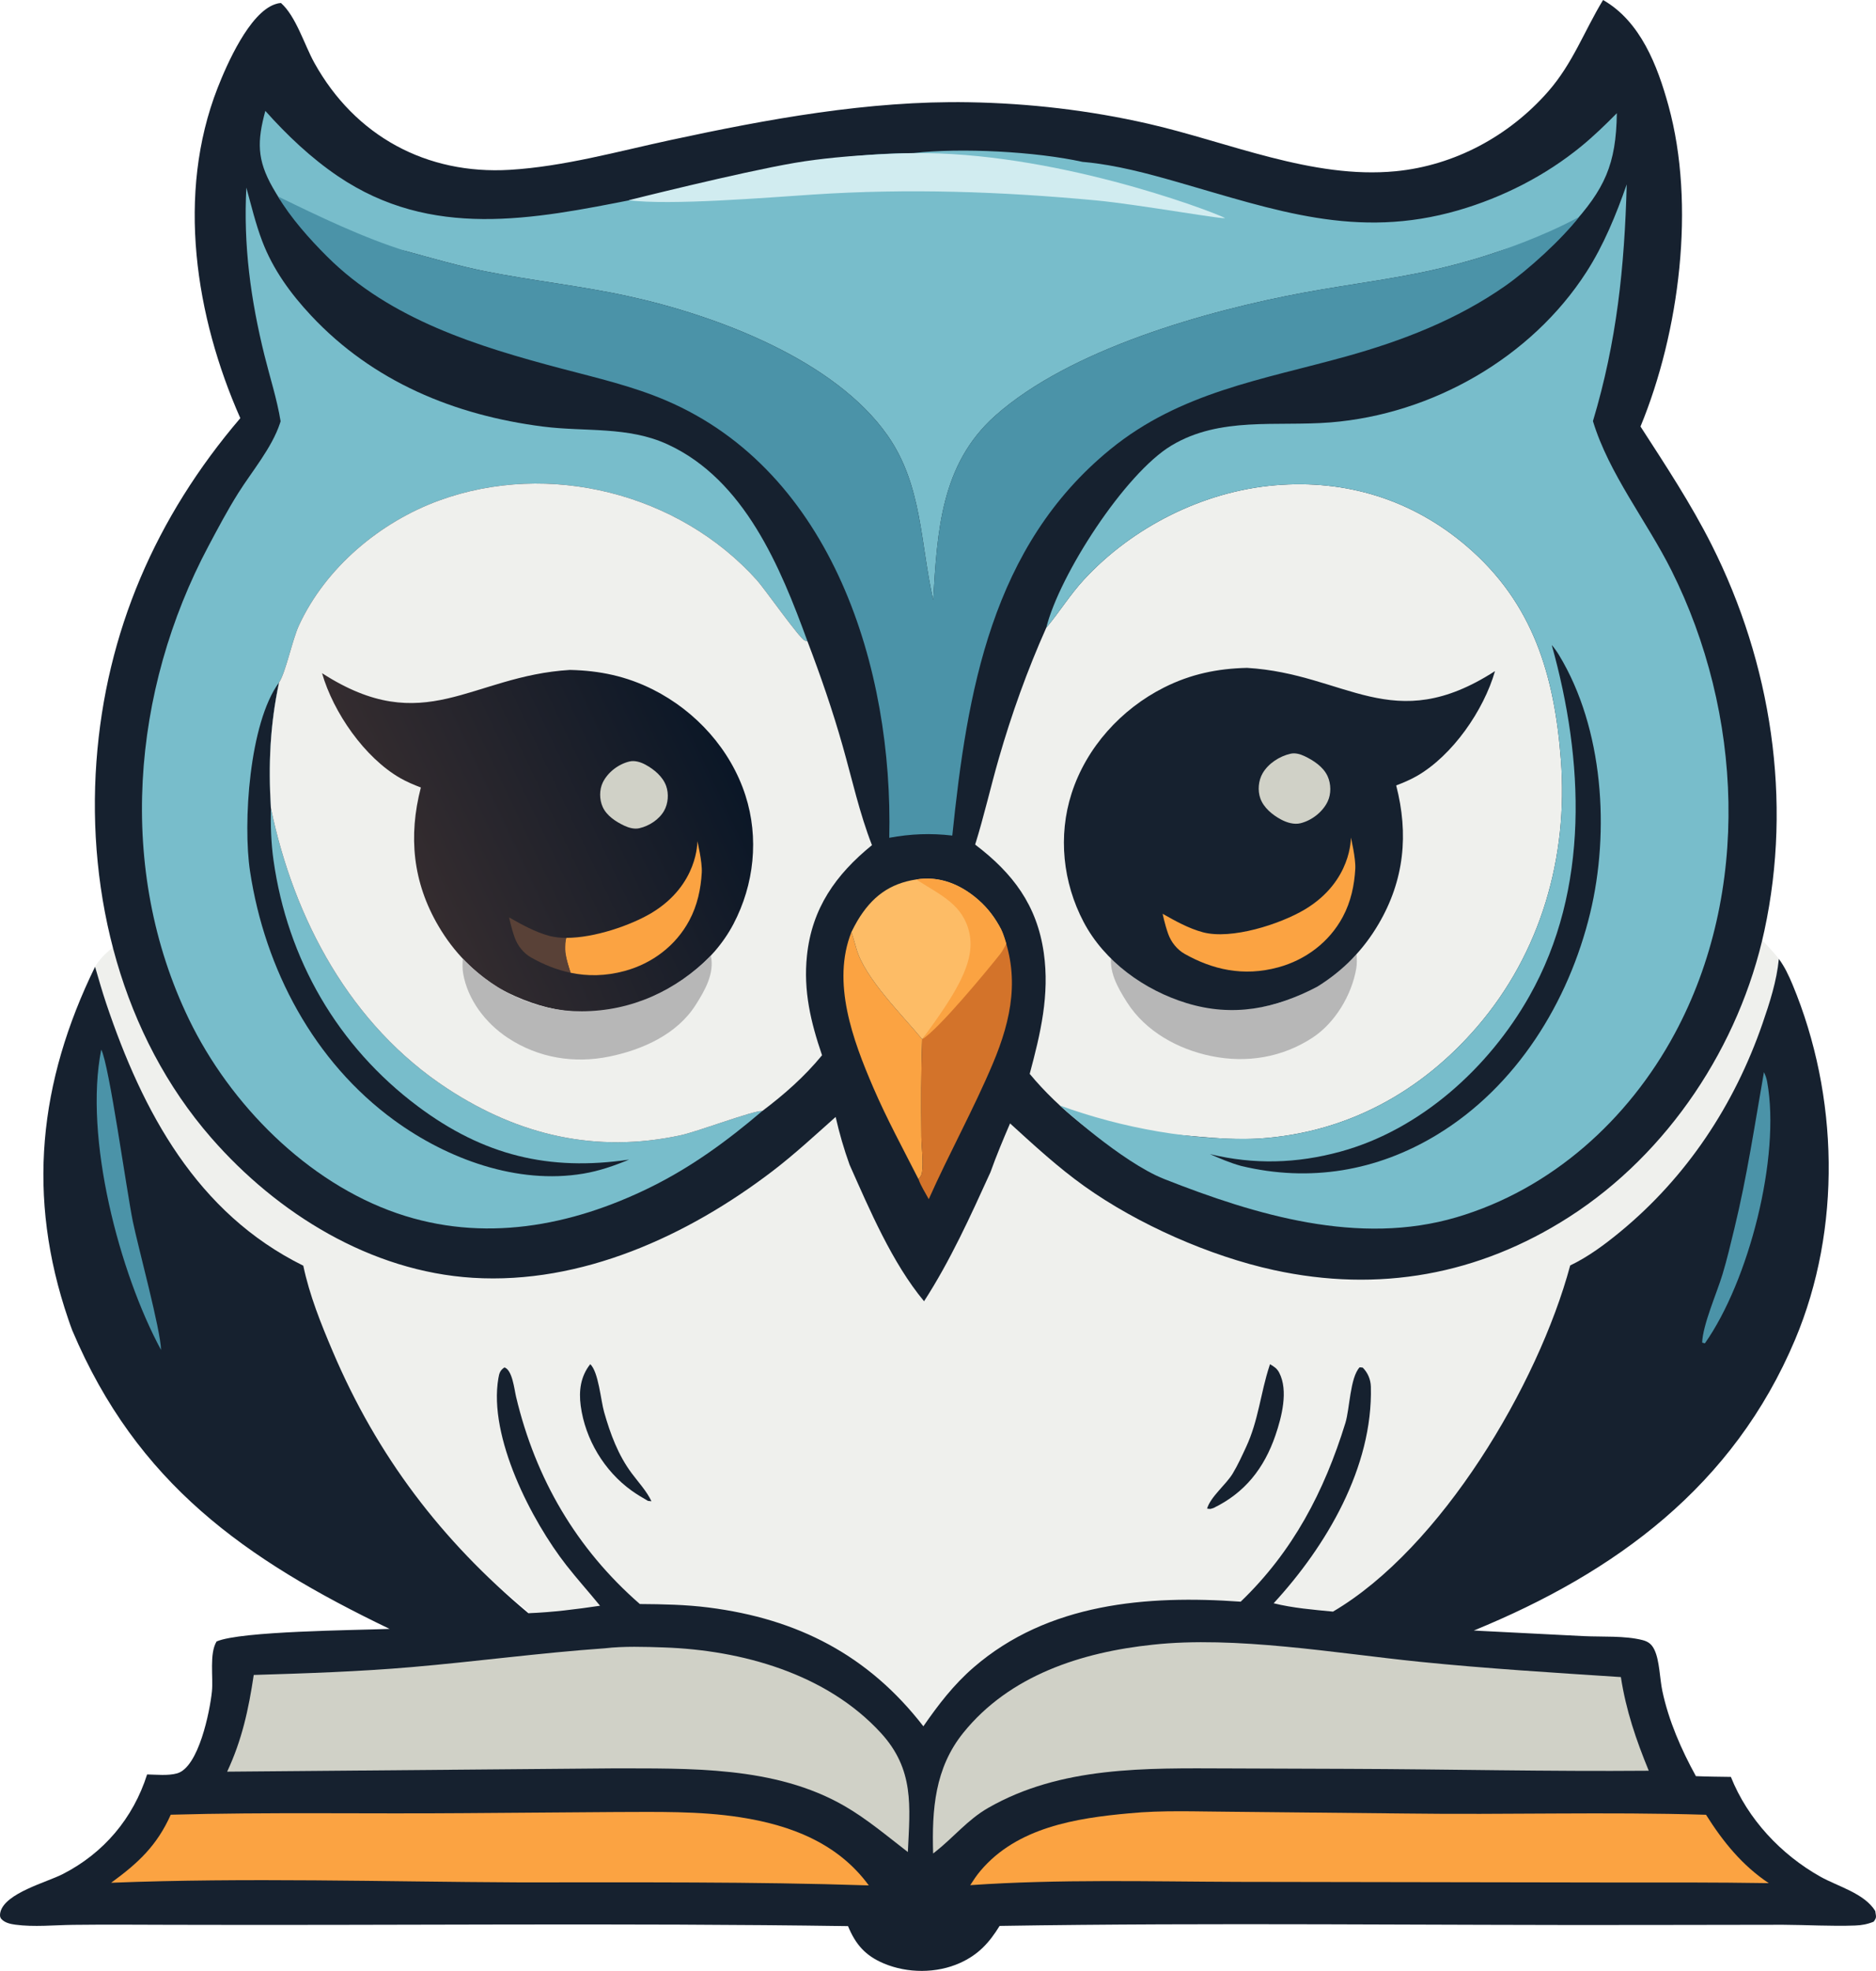 <?xml version="1.0" encoding="UTF-8" standalone="no"?>
<svg
   width="1292.054"
   height="1356.592"
   version="1.1"
   id="svg36"
   xmlns="http://www.w3.org/2000/svg"
   xmlns:svg="http://www.w3.org/2000/svg">
  <path
     fill="#d0d1c7"
     d="m 63.718,682.329 c 0,0 -8.21,-13.461 15.045,-30.915 307.188,-230.547 1125.692,-84.142 1125.692,-84.142 0,0 -7.877,62.142 8.737,79.38 22.64,23.492 16.715,23.54 16.715,23.54 l 2.039,104.901 -263.856,427.957 -476.067,13.301 L 41.599,840.415 Z"
     id="path1"
     style="fill:#eff0ed;fill-opacity:1;stroke-width:2.699" />
  <path
     fill="#16212f"
     d="m 406.522,938.972 c 5.714,5.372 7.218,24.792 9.555,33.001 4.281,15.027 9.625,29.497 18.997,42.092 4.545,6.108 10.379,12.37 13.599,19.264 l -2.386,-0.246 c -3.844,-2.219 -7.679,-4.475 -11.286,-7.066 -18.814,-13.504 -31.94,-35.325 -35.041,-58.333 -1.409,-10.438 -0.076,-20.36 6.562,-28.712 z"
     id="path4"
     style="stroke-width:2.699" />
  <path
     fill="#16212f"
     d="m 874.705,939.021 c 2.769,1.598 4.834,2.931 6.349,5.865 6.389,12.373 1.676,30.507 -2.618,43.055 -7.747,22.619 -21.019,39.562 -42.71,50.057 -2.845,0.821 -1.385,0.675 -4.378,0.41 2.397,-8.197 13.008,-16.489 17.615,-24.091 3.482,-5.741 6.419,-12.209 9.25,-18.295 8.608,-18.498 9.909,-37.041 16.117,-55.914 0.121,-0.364 0.251,-0.726 0.375,-1.088 z"
     id="path5"
     style="stroke-width:2.699" />
  <path
     fill="#16212f"
     d="m 1225.142,660.04 c 4.027,5.49 6.87,11.499 9.477,17.761 31.773,76.347 33.908,167.854 1.719,244.258 -42.405,100.651 -123.532,160.282 -221.301,200.252 l 75.832,3.849 c 12.562,0.589 28.142,-0.375 40.264,2.691 4.176,1.055 6.543,2.95 8.368,6.824 3.528,7.479 3.622,19.823 5.398,28.201 4.351,20.522 13.04,40.359 23.116,58.657 8.009,0.389 16.079,0.364 24.099,0.524 11.536,28.968 34.534,53.488 61.685,68.703 11.982,6.713 30.288,11.434 37.746,23.602 0.405,3.771 1.317,4.205 -1.107,7.347 -4.251,1.746 -8.176,2.473 -12.784,2.637 -16.468,0.586 -33.195,-0.432 -49.695,-0.521 l -95.469,0.143 c -147.942,0.305 -296.115,-1.752 -444.024,0.642 -7.118,11.553 -14.624,19.831 -27.359,25.545 -16.133,7.239 -36.118,7.147 -52.376,0.316 -12.87,-5.404 -19.507,-13.24 -24.682,-25.713 -155.572,-2.27 -311.385,-0.405 -466.981,-0.907 -22.201,-0.07 -44.402,-0.229 -66.603,0.03 -12.954,0.151 -27.124,1.617 -39.892,-0.116 -3.398,-0.462 -7.158,-1.25 -9.58,-3.857 -1.244,-1.344 -1.128,-3.215 -0.686,-4.918 C 3.666,1303.008 32.032,1295.634 43.007,1290.06 c 28.404,-14.425 48.737,-38.575 58.309,-68.69 6.419,0.111 14.392,0.991 20.584,-0.718 14.964,-4.13 22.649,-42.804 24.053,-56.357 1.015,-9.79 -1.903,-26.023 3.209,-34.458 16.541,-7.199 95.571,-7.704 119.149,-8.659 -99.42,-47.782 -173.94,-100.025 -218.556,-205.5 -0.953,-2.516 -1.841,-5.048 -2.71,-7.59 -28.874,-84.337 -20.387,-163.225 18.428,-242.633 2.464,8.403 4.853,16.843 7.644,25.143 25.13,74.722 62.452,144.379 135.768,180.594 4.273,20.368 12.16,39.935 20.287,59.043 30.606,71.964 74.847,130.135 134.748,180.154 16.465,-0.618 33.052,-2.729 49.342,-5.139 -7.62,-9.366 -15.736,-18.352 -23.178,-27.853 -23.95,-30.587 -53.806,-88.27 -46.837,-128.712 0.624,-3.611 1.158,-5.434 4.189,-7.485 5.471,1.868 6.761,15.04 8.017,20.301 13.399,56.209 41.482,104.462 85.225,142.573 15.774,0.105 31.63,0.405 47.296,2.392 61.464,7.803 110.069,32.806 147.977,81.765 10.289,-14.854 20.827,-28.606 34.547,-40.483 51.25,-44.359 119.292,-49.911 183.992,-45.285 35.983,-34.536 57.507,-75.77 72.107,-122.971 3.034,-9.812 3.201,-31.295 9.833,-38.369 l 2.111,0.21 c 3.531,3.563 5.474,8.162 5.606,13.186 1.46,55.404 -30.709,109.715 -66.957,149.037 13.353,3.309 27.213,4.429 40.874,5.749 74.323,-43.63 141.202,-155.864 163.376,-238.276 12.395,-5.922 23.853,-14.438 34.415,-23.132 45.938,-37.821 78.65,-87.352 98.028,-143.35 4.934,-14.257 9.828,-29.424 11.258,-44.505 z"
     id="path6"
     style="stroke-width:2.699" />
  <path
     fill="#4b93a8"
     d="m 1214.879,737.98 c 1.109,2.286 1.773,4.192 2.232,6.718 9.388,51.658 -12.732,137.207 -42.918,179.938 l -1.865,-0.524 c 0.437,-12.295 10.09,-34.059 13.939,-46.734 3.19,-10.511 5.714,-21.335 8.308,-32.007 8.624,-35.476 14.017,-71.462 20.303,-107.391 z"
     id="path7"
     style="stroke-width:2.699" />
  <path
     fill="#4b93a8"
     d="m 69.73,722.468 c 5.415,10.073 17.577,97.947 21.764,118.315 3.593,17.485 19.243,74.901 19.41,88.381 -28.644,-52.994 -53.253,-146.098 -41.174,-206.696 z"
     id="path8"
     style="stroke-width:2.699" />
  <path
     fill="#fba342"
     d="m 319.893,1248.001 104.023,-0.767 c 28.579,-0.048 57.458,-0.775 85.789,3.595 34.779,5.363 67.34,17.774 88.661,46.912 -80.356,-2.645 -160.763,-2.014 -241.151,-2.076 -93.272,-0.432 -187.504,-3.382 -280.678,0.257 18.625,-13.556 31.538,-25.553 41.063,-46.842 67.316,-1.86 134.931,-0.51 202.293,-1.08 z"
     id="path9"
     style="stroke-width:2.699" />
  <path
     fill="#fba342"
     d="m 777.751,1248.119 c 22.935,-2.254 46.845,-1.174 69.899,-1.072 l 120.628,1.212 c 68.838,0.934 137.914,-1.252 206.706,0.861 11.582,18.406 24.984,34.977 43.217,47.069 -36.977,-0.594 -73.959,-0.47 -110.941,-0.454 l -254.744,-0.426 c -61.28,-0.216 -123.125,-1.954 -184.292,2.265 2.184,-3.404 4.416,-6.767 7.029,-9.86 25.235,-29.896 65.748,-36.275 102.498,-39.595 z"
     id="path10"
     style="stroke-width:2.699" />
  <path
     fill="#d0d1c7"
     d="m 416.574,1134.536 c 13.059,-1.522 27.583,-1.036 40.666,-0.588 53.636,1.833 111.91,18.02 149.343,58.743 23.216,25.257 20.182,50.37 18.681,82.089 -14.171,-10.91 -28.053,-22.69 -43.568,-31.657 -47.984,-27.732 -107.032,-25.818 -160.712,-25.926 l -264.532,2.254 c 10.26,-21.996 14.732,-42.745 18.306,-66.568 36.278,-1.099 72.612,-2.292 108.781,-5.404 44.389,-3.822 88.567,-9.814 133.034,-12.943 z"
     id="path11"
     style="stroke-width:2.699" />
  <path
     fill="#d0d1c7"
     d="m 793.887,1132.069 c 56.802,-6.227 126.264,5.895 183.652,11.736 46.235,4.705 92.451,7.498 138.807,10.543 3.501,22.825 10.47,43.215 19.2,64.463 -69.084,0.586 -138.34,-1.055 -207.446,-1.29 l -82.785,-0.297 c -56.147,-0.175 -114.558,-1.641 -164.879,27.257 -14.028,8.057 -23.893,20.444 -36.485,30.304 l -1.28,0.983 c -0.888,-30.247 1.142,-58.754 20.811,-83.109 31.934,-39.546 81.519,-55.45 130.405,-60.589 z"
     id="path12"
     style="stroke-width:2.699" />
  <path
     fill="#16212f"
     d="m 1104.079,0 c 25.829,14.754 37.481,45.277 45.042,72.714 18.822,68.328 7.585,155.826 -19.262,220.858 17.199,26.606 34.733,53.134 49.004,81.463 41.063,81.503 55.696,175.927 36.321,265.56 -17.086,79.036 -66.069,153.156 -134.378,196.997 -62.287,39.975 -131.295,52.389 -203.659,36.564 -43.879,-9.596 -93.442,-31.424 -130.175,-57.591 -18.247,-12.997 -34.788,-28.245 -51.318,-43.314 -4.775,11.126 -9.439,22.193 -13.502,33.605 -13.855,30.385 -27.554,60.697 -45.727,88.804 -21.928,-26.304 -37.468,-62.919 -51.312,-93.984 -3.884,-10.821 -7.037,-21.667 -9.58,-32.882 -14.276,12.692 -28.442,25.831 -43.636,37.417 -58.46,44.564 -131.457,77.948 -206.263,73.311 -70.277,-4.359 -134.613,-44.132 -180.184,-96.384 -61.434,-70.442 -85.741,-166.909 -79.039,-258.88 6.513,-89.352 41.042,-168.534 99.094,-236.435 C 134.584,217.943 121.296,133.552 149.872,60.533 156.124,44.559 171.714,8.84 189.537,2.888 c 1.965,-0.656 2.149,-0.605 3.96,-0.829 10.397,9.202 16.128,28.806 22.976,41.142 28.058,50.562 77.424,77.133 134.68,73.691 37.095,-2.23 74.337,-12.67 110.592,-20.479 67.203,-14.476 136.419,-27.216 205.424,-26.039 41.627,0.71 83.033,5.517 123.63,14.784 55.099,12.578 113.06,38.234 170.345,32.717 40.602,-3.911 78.28,-24.274 105.078,-54.848 C 1083.249,43.6 1090.999,21.542 1104.079,0 Z"
     id="path13"
     style="stroke-width:2.699" />
  <path
     fill="#fba342"
     d="m 632.603,811.664 c -10.613,-20.862 -21.945,-41.697 -31.206,-63.208 -13.977,-32.466 -28.801,-72.334 -14.967,-106.967 1.123,3.771 2.308,7.52 3.347,11.315 5.552,20.282 31.826,46.024 45.379,62.554 -0.799,22.369 -0.756,44.826 -0.548,67.208 0.067,7.434 1.587,17.607 0.381,24.771 -0.302,1.795 -1.331,2.931 -2.386,4.327 z"
     id="path14"
     style="stroke-width:2.699" />
  <path
     fill="#d3732a"
     d="m 689.589,639.842 c 13.034,31.77 7.223,61.377 -5.76,92.157 -13.364,31.681 -30.169,61.955 -44.173,93.404 -2.343,-4.394 -5.425,-9.061 -7.053,-13.739 1.055,-1.395 2.084,-2.532 2.386,-4.327 1.206,-7.164 -0.313,-17.337 -0.381,-24.771 -0.208,-22.382 -0.251,-44.839 0.548,-67.208 5.936,-8.632 12.368,-16.943 18.649,-25.327 11.752,-7.474 23.777,-23.61 34.96,-33.211 -1.304,-6.718 -2.597,-10.729 0.823,-16.978 z"
     id="path15"
     style="stroke-width:2.699" />
  <path
     fill="#fdbc66"
     d="m 631.073,605.327 c 16.227,-2.465 30.102,3.112 42.68,13.99 6.664,5.766 11.855,12.678 15.836,20.525 -3.42,6.249 -2.127,10.26 -0.823,16.978 -11.183,9.601 -23.208,25.737 -34.96,33.211 -6.281,8.384 -11.595,16.942 -18.649,25.327 -13.553,-16.53 -39.827,-42.272 -45.379,-62.554 -1.039,-3.795 -2.224,-7.544 -3.347,-11.315 1.306,-2.629 2.634,-5.255 4.143,-7.771 9.833,-16.417 22.042,-25.586 40.499,-28.39 z"
     id="path16"
     style="stroke-width:2.699" />
  <path
     fill="#fba342"
     d="m 631.073,605.327 c 7.02,-1.086 13.974,-0.732 21.375,1.649 7.401,2.381 14.79,6.543 21.306,12.341 6.664,5.766 11.692,12.942 15.836,20.525 1.657,3.031 3.486,9.76 3.486,9.76 0,0 -2.559,5.03 -4.31,7.218 -10.04,12.552 -41.893,51.136 -53.645,58.61 22.788,-31.265 36.937,-52.912 32.51,-73.275 -4.176,-19.21 -19.459,-25.856 -34.321,-35.376"
     id="path18"
     style="stroke-width:2.699" />
  <path
     fill="#78bdcb"
     d="m 182.727,76.312 c 14.867,16.673 31.476,32.418 49.998,44.953 64.42,43.595 133.865,29.832 204.82,15.774 62.797,-14.968 126.541,-31.459 191.512,-31.654 32.531,-3.819 84.502,-1.058 116.552,6.049 l 1.447,0.119 c 21.629,2.008 43.568,7.917 64.406,13.898 66.884,19.197 122.903,39.576 192.835,19.321 30.612,-8.864 60.166,-23.883 84.837,-44.132 8.632,-7.085 16.587,-14.784 24.425,-22.722 -0.475,35.344 -8.408,52.311 -32.067,78.24 -16.78,7.355 -34.653,11.943 -51.998,17.785 -10.084,3.49 -20.26,6.332 -30.588,8.999 -32.906,8.497 -67.124,12.233 -100.53,18.411 -67.059,12.403 -161.4,38.934 -212.979,84.831 -37.56,33.422 -39.878,80.056 -42.683,126.815 -8.899,-38.901 -7.447,-78.833 -31.262,-113.022 -36.461,-52.349 -118.347,-82.971 -179.263,-96.208 -32.485,-7.058 -65.551,-10.546 -98.084,-17.056 -18.179,-3.636 -36.307,-8.897 -54.19,-13.809 -13.326,-3.66 -31.262,1.434 -43.789,-4.47 -15.99,-7.534 -25.64,-27.978 -43.314,-31.066 -1.703,-2.713 -3.379,-5.439 -4.964,-8.225 -10.948,-19.27 -10.781,-31.886 -5.12,-52.832 z"
     id="path20"
     style="stroke-width:2.699" />
  <path
     fill="#d1ecf0"
     d="m 629.057,105.386 c 95.245,-1.101 200.619,38.096 214.267,44.483 4.773,2.284 -59.315,-9.212 -88.694,-11.955 -65.202,-6.084 -129.034,-8.3 -194.46,-4.016 -32.372,2.119 -98.634,7.591 -127.224,3.936 0,0 76.312,-19.191 114.377,-25.724 36.016,-6.181 81.734,-6.723 81.734,-6.723 z"
     id="path21"
     style="stroke-width:2.699" />
  <path
     fill="#4b93a8"
     d="m 191.487,135.247 c 27.666,13.45 58.867,28.532 88.428,37.657 17.882,4.913 36.01,10.173 54.19,13.809 32.534,6.511 65.599,9.998 98.084,17.056 60.916,13.237 142.802,43.86 179.263,96.208 23.815,34.188 22.363,74.121 31.262,113.022 2.804,-46.759 5.123,-93.393 42.683,-126.815 51.579,-45.898 145.92,-72.428 212.979,-84.831 33.406,-6.179 67.624,-9.914 100.53,-18.411 10.327,-2.667 20.503,-5.509 30.588,-8.999 4.076,-1.5 32.178,-10.585 58.038,-24.592 -12.02,15.483 -34.87,36.285 -50.893,47.495 -33.136,23.178 -70.857,37.767 -109.599,48.524 -57.774,16.039 -114.107,24.59 -162.253,63.842 -81.935,66.79 -98.697,167.084 -108.908,265.922 -15.013,-1.738 -28.544,-1.185 -43.414,1.52 2.775,-115.969 -38.92,-252.126 -154.004,-301.12 -23.059,-9.817 -47.531,-15.437 -71.683,-21.818 -57.774,-15.259 -117.953,-33.794 -161.421,-77.068 -12.087,-12.033 -25.26,-26.835 -33.869,-41.4 z"
     id="path19"
     style="stroke-width:2.699" />
  <path
     fill="#78bdcb"
     d="m 193.265,289.964 c -2.486,-15.226 -7.409,-30.391 -11.123,-45.385 -9.49,-38.31 -14.589,-75.808 -12.465,-115.438 3.352,12.249 6.373,24.863 10.881,36.744 7.399,19.494 19.502,36.153 33.67,51.293 42.545,45.468 98.789,68.668 159.78,76.442 29.16,3.714 58.495,-0.354 85.921,12.311 52.827,24.385 77.532,84.27 96.227,135.571 -0.629,-0.211 -1.269,-0.391 -1.889,-0.629 -3.649,-1.406 -27.554,-35.519 -32.971,-41.549 -53.771,-59.858 -143.258,-82.391 -218.837,-54.835 -40.764,14.862 -78.137,46.189 -96.538,85.911 -4.672,10.084 -9.115,32.477 -13.728,39.336 -6.203,29.238 -7.409,56.643 -5.617,86.442 15.882,76.572 54.773,149.45 121.632,193.17 49.272,32.218 102.244,44.499 160.239,32.14 12.327,-2.624 50.141,-17.089 56.621,-16.819 -23.937,20.422 -48.745,38.569 -77.049,52.516 -54.953,27.073 -115.416,38.267 -174.486,17.955 -62.031,-21.326 -115.054,-75.079 -143.312,-133.382 -49.987,-103.143 -39.673,-226.354 13.415,-326.001 6.529,-12.257 13.078,-24.649 20.479,-36.402 9.547,-15.151 23.062,-30.998 28.736,-48.07 0.146,-0.437 0.275,-0.883 0.413,-1.323 z"
     id="path23"
     style="stroke-width:2.699" />
  <path
     fill="#16212f"
     d="m 433.269,798.167 c -10.343,4.281 -20.46,7.801 -31.532,9.658 -45.544,7.639 -93.56,-10.06 -130.065,-36.607 -55.585,-40.418 -89.242,-104.212 -99.45,-171.39 -5.018,-33.033 -0.58,-102.281 19.972,-130.092 -6.203,29.238 -7.409,56.643 -5.617,86.442 -0.232,12.16 0.095,23.91 1.798,35.967 9.628,68.182 44.213,128.1 99.464,169.403 45.134,33.74 90.248,44.761 145.431,36.618 z"
     id="path24"
     style="stroke-width:2.699" />
  <path
     fill="#d0d1c7"
     d="m 720.587,432.094 c 9.021,-10.716 16.303,-22.63 25.813,-32.96 33.508,-36.391 82.361,-60.946 131.752,-65.124 49.072,-4.154 94.616,9.936 132.081,42.005 45.79,39.193 60.406,88.996 64.816,147.272 5.034,66.547 -13.788,132.462 -57.634,183.38 -38.923,45.199 -89.987,73.001 -149.823,76.984 -28.919,1.925 -56.408,-4.151 -84.982,-3.811 4.195,4.311 11.396,16.684 11.396,16.684 0,0 -6.273,3.445 -9.917,3.854 -27.718,-16.479 -54.233,-36.291 -74.901,-61.232 7.436,-27.694 13.815,-54.392 9.701,-83.271 -4.689,-32.917 -21.367,-54.88 -47.274,-74.539 6.1,-19.472 10.616,-39.565 16.268,-59.191 8.835,-30.679 19.677,-60.903 32.704,-90.051 z"
     id="path27"
     style="fill:#eff0ed;fill-opacity:1;stroke-width:2.699" />
  <path
     fill="#78bdcb"
     d="m 1120.371,126.931 c -1.533,56.94 -6.81,108.112 -23.265,162.933 11.029,36.34 37.055,68.79 54.084,102.805 49.002,97.866 54.872,221.109 2.243,318.778 -32.01,59.404 -84.939,107.145 -150.303,126.426 -67.254,19.839 -138.303,-1.511 -201.246,-26.312 -29.409,-11.588 -71.931,-50.636 -71.931,-50.636 42.812,15.577 92.113,24.581 137.638,22.726 59.836,-3.984 110.9,-31.786 149.823,-76.984 43.846,-50.918 62.668,-116.833 57.634,-183.38 -4.41,-58.276 -19.027,-108.079 -64.816,-147.272 -37.465,-32.069 -83.009,-46.159 -132.081,-42.005 -49.39,4.178 -98.243,28.733 -131.752,65.124 -9.509,10.33 -16.792,22.244 -25.813,32.96 9.091,-36.434 54.117,-106.141 86.194,-125.414 33.524,-20.144 72.412,-12.975 109.451,-15.923 69.829,-5.558 138.322,-44.359 176.386,-103.534 11.966,-18.6 20.457,-39.471 27.753,-60.292 z"
     id="path25"
     style="stroke-width:2.699" />
  <path
     fill="#16212f"
     d="m 1068.725,443.965 c 1.892,2.175 3.585,4.589 5.08,7.053 30.558,50.443 34.998,121.144 21.399,177.417 -14.822,61.337 -50.81,119.465 -105.526,152.635 -41.53,25.178 -87.733,32.771 -134.861,21.459 -7.517,-2.07 -14.365,-5.01 -21.48,-8.146 30.245,7.334 59.801,6.5 89.876,-1.717 55.183,-15.075 102.249,-57.806 130.057,-106.924 41.857,-73.926 37.622,-162.628 15.456,-241.777 z"
     id="path26"
     style="stroke-width:2.699" />
  <path
     fill="#E0D5C6"
     d="m 765.713,655.897 c 23.866,24.023 53.571,38.154 88.034,38.286 30.35,0.116 55.31,-13.899 78.546,-35.292 0.715,-0.658 1.363,-1.387 2.038,-2.089 0.178,3.266 0.313,6.586 -0.24,9.828 -3.142,18.371 -14.649,37.413 -29.93,47.484 -20.933,13.796 -45.595,17.812 -70.023,12.778 -22.825,-4.705 -45.085,-16.894 -57.874,-36.909 -6.429,-10.06 -13.264,-21.953 -10.551,-34.086 z"
     id="path28"
     style="fill:#b7b7b7;fill-opacity:1;stroke-width:2.699" />
  <path
     fill="url(#gradient_0)"
     d="m 858.846,459.704 c -20.384,0.456 -38.836,4.295 -57.153,13.515 -29.519,14.857 -53.463,41.214 -63.653,72.874 -9.431,29.303 -6.019,61.307 8.254,88.47 14.3,27.211 41.87,46.999 70.946,55.882 31.913,9.752 61.108,3.941 90.022,-11.315 17.745,-11.034 31.673,-25.162 42.264,-43.231 17.648,-30.113 20.749,-61.745 12.071,-95.266 4.761,-1.827 9.658,-3.879 14.093,-6.411 24.698,-14.111 46.216,-45.304 53.957,-72.282 -70.633,45.528 -102.363,1.819 -170.801,-2.235 z"
     id="path44"
     style="fill:#16212f;fill-opacity:1;stroke-width:2.699" />
  <path
     fill="#d0d1c7"
     d="m 888.876,518.79 c 3.094,-0.698 6.514,0.227 9.385,1.576 6.412,3.013 13.136,7.447 16.087,13.887 2.432,5.307 2.541,12.252 0.011,17.512 -3.444,7.161 -10.919,12.96 -18.633,14.87 -4.426,1.096 -9.418,-0.406 -13.437,-2.559 -5.986,-3.206 -11.984,-8.149 -14.263,-14.546 -1.94,-5.444 -1.325,-12.268 1.576,-17.267 3.934,-6.78 11.626,-11.749 19.272,-13.475 z"
     id="path30"
     style="stroke-width:2.699" />
  <path
     fill="#fba342"
     d="m 930.381,576.465 c 0,0 3.456,14.342 3.039,21.601 -0.651,11.341 -3.012,22.568 -8.578,32.982 -9.296,17.396 -25.548,29.621 -44.453,34.769 -24.263,6.605 -45.55,1.419 -64.465,-9.233 -5.226,-2.943 -9.394,-8.156 -11.415,-13.91 -2.448,-6.969 -3.758,-13.699 -3.758,-13.699 8.78,4.972 17.901,10.079 27.702,12.708 19.569,5.245 53.065,-5.46 70.291,-15.733 32.452,-19.454 31.637,-49.485 31.637,-49.485 z"
     id="path31"
     style="stroke-width:2.699" />
  <path
     fill="#d0d1c7"
     d="m 192.193,469.737 c 4.613,-6.859 9.056,-29.251 13.728,-39.336 18.401,-39.722 55.774,-71.049 96.538,-85.911 75.578,-27.556 165.065,-5.023 218.837,54.835 5.417,6.03 29.322,40.143 32.971,41.549 0.621,0.237 1.26,0.418 1.889,0.629 9.11,23.902 17.278,47.517 24.255,72.123 6.416,22.633 11.558,46.167 20.134,68.091 -24.952,20.295 -41.349,43.403 -44.775,76.094 -2.537,24.193 2.618,45.784 10.395,68.531 -12.047,14.67 -25.939,26.933 -41.096,38.329 -6.481,-0.27 -44.294,14.195 -56.621,16.819 -57.995,12.36 -110.968,0.078 -160.239,-32.14 -66.86,-43.719 -105.75,-116.598 -121.632,-193.17 -1.792,-29.799 -0.586,-57.205 5.617,-86.442 z"
     id="path32"
     style="fill:#eff0ed;fill-opacity:1;stroke-width:2.699" />
  <defs
     id="defs33">
    <linearGradient
       id="gradient_0"
       gradientUnits="userSpaceOnUse"
       x1="455.656"
       y1="453.091"
       x2="379.96"
       y2="488.903"
       gradientTransform="matrix(2.699,0,0,2.699,-739.343,-719.037)">
      <stop
         offset="0"
         stop-color="#0B1727"
         id="stop32" />
      <stop
         offset="1"
         stop-color="#342C2F"
         id="stop33" />
    </linearGradient>
  </defs>
  <path
     fill="url(#gradient_0)"
     d="m 392.605,461.121 c 20.384,0.456 38.836,4.295 57.153,13.515 29.519,14.857 53.463,41.214 63.653,72.874 9.431,29.303 6.019,61.307 -8.254,88.47 -14.3,27.211 -41.87,46.999 -70.946,55.882 -31.913,9.752 -61.108,3.941 -90.022,-11.315 -17.745,-11.034 -31.673,-25.162 -42.264,-43.231 -17.648,-30.113 -20.749,-61.745 -12.071,-95.266 -4.761,-1.827 -9.658,-3.879 -14.093,-6.411 -24.698,-14.111 -46.216,-45.304 -53.957,-72.282 70.633,45.528 102.363,1.819 170.801,-2.235 z"
     id="path33"
     style="fill:url(#gradient_0);stroke-width:2.699" />
  <path
     fill="#d0d1c7"
     d="m 433.52,524.14 c 3.675,-0.874 7.794,0.425 11.11,2.235 5.953,3.249 11.883,8.217 14.165,14.603 1.929,5.399 1.415,12.167 -1.439,17.14 -3.448,6.009 -10.25,10.41 -17.005,11.952 -3.394,0.775 -7.151,-0.227 -10.303,-1.703 -5.96,-2.791 -12.219,-6.912 -14.943,-12.902 -2.337,-5.14 -2.396,-11.867 0.086,-16.938 3.414,-6.976 10.772,-12.59 18.328,-14.387 z"
     id="path35"
     style="stroke-width:2.699" />
  <path
     d="m 480.288,578.963 c 0,0 0.815,30.03 -31.637,49.484 -14.166,8.448 -39.319,17.167 -58.697,17.09 -0.502,1.959 -1.173,4.833 -1.105,6.947 0.177,5.571 3.56,15.391 4.158,17.092 11.604,2.418 23.998,2.356 37.289,-1.262 18.905,-5.147 35.157,-17.371 44.453,-34.768 5.566,-10.414 7.927,-21.641 8.578,-32.982 0.417,-7.259 -3.039,-21.602 -3.039,-21.602 z"
     style="fill:#fba342;stroke-width:2.699"
     id="path41" />
  <path
     d="m 393.007,669.576 c -0.598,-1.7 -3.505,-10.4 -3.682,-15.971 -0.067,-2.114 0.127,-6.11 0.629,-8.068 -4.187,-0.017 -8.119,-0.424 -11.596,-1.355 -9.801,-2.629 -18.921,-7.737 -27.701,-12.709 0,0 1.31,6.73 3.758,13.699 2.021,5.754 6.19,10.967 11.416,13.91 8.553,4.817 17.596,8.498 27.176,10.494 z"
     style="fill:#594137;stroke-width:5.9;stroke-linecap:round;paint-order:markers fill stroke"
     id="path43" />
  <path
     fill="#E0D5C6"
     d="m 489.567,657.788 c -23.866,24.023 -54.43,38.167 -88.893,38.299 -30.35,0.116 -58.511,-12.841 -79.91,-34.143 -0.688,-0.686 -1.363,-1.387 -2.038,-2.089 -0.178,3.266 -0.33,6.805 0.224,10.047 3.142,18.371 15.588,34.447 30.868,44.518 20.933,13.796 45.595,17.812 70.023,12.778 22.825,-4.705 46.386,-15.31 59.175,-35.325 6.429,-10.06 13.264,-21.953 10.551,-34.086 z"
     id="path28-9"
     style="fill:#b7b7b7;fill-opacity:1;stroke-width:2.699" />
</svg>
